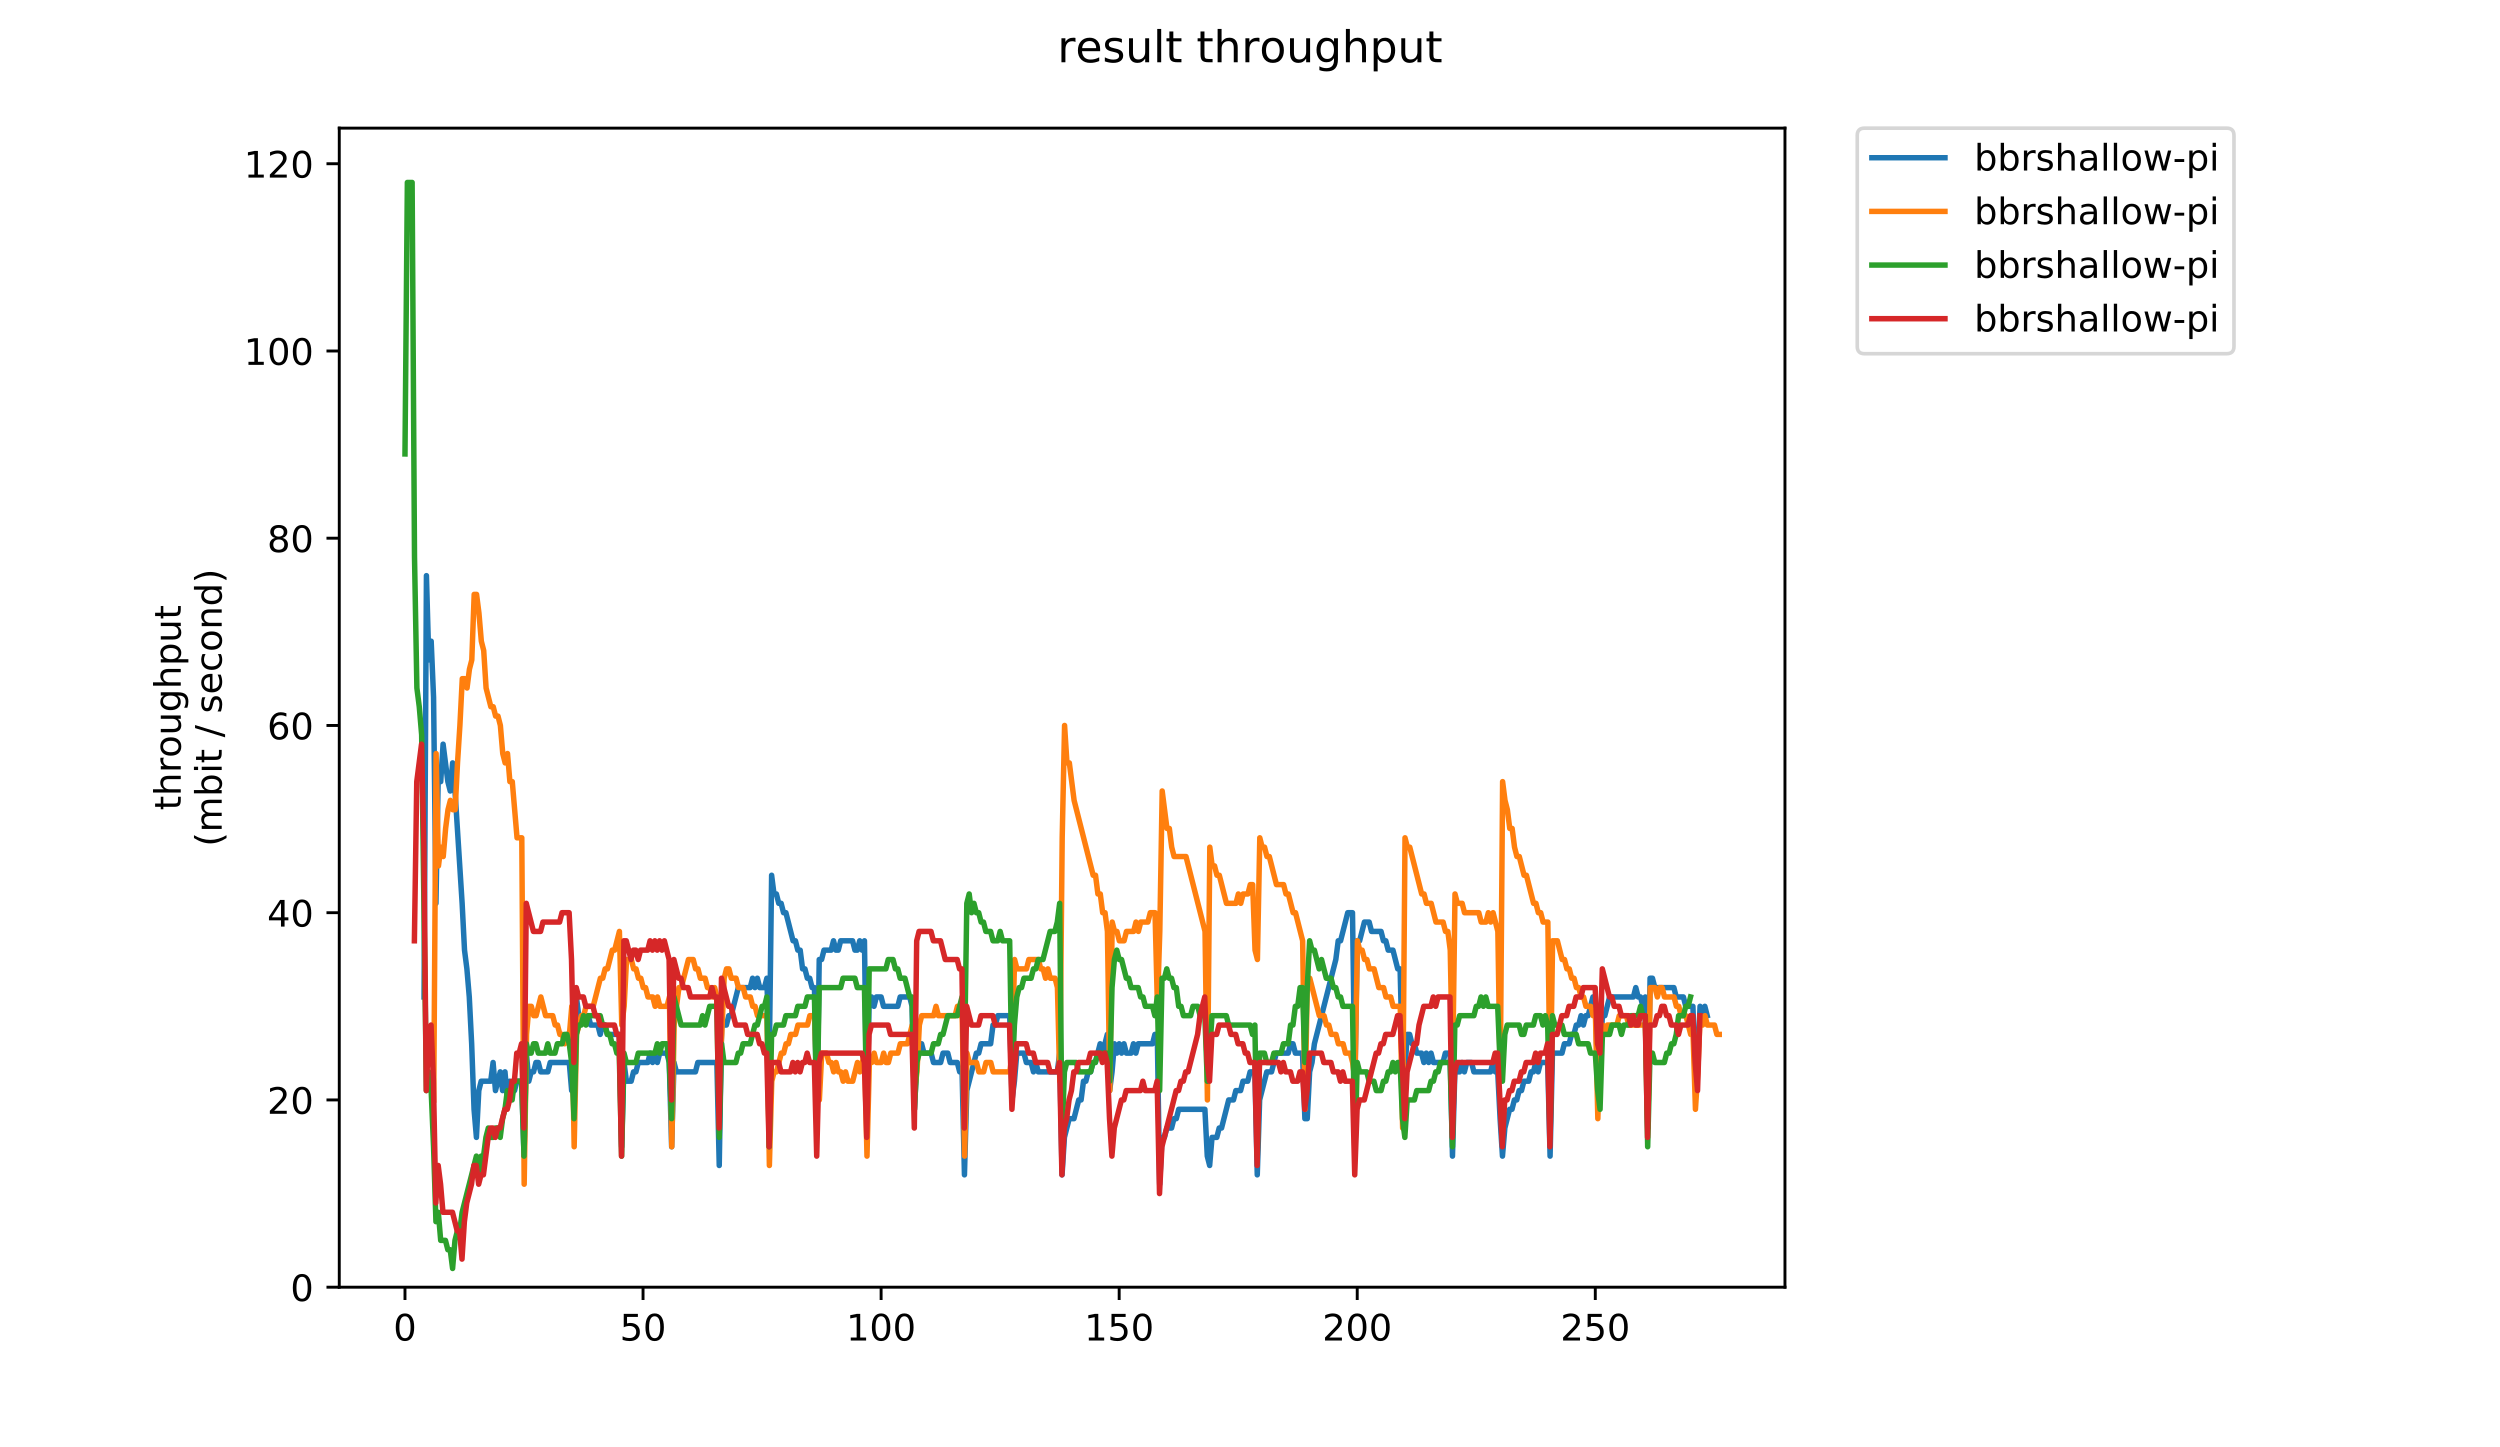 <?xml version="1.0" encoding="utf-8" standalone="no"?>
<!DOCTYPE svg PUBLIC "-//W3C//DTD SVG 1.1//EN"
  "http://www.w3.org/Graphics/SVG/1.1/DTD/svg11.dtd">
<!-- Created with matplotlib (https://matplotlib.org/) -->
<svg height="396pt" version="1.1" viewBox="0 0 684 396" width="684pt" xmlns="http://www.w3.org/2000/svg" xmlns:xlink="http://www.w3.org/1999/xlink">
 <defs>
  <style type="text/css">
*{stroke-linecap:butt;stroke-linejoin:round;}
  </style>
 </defs>
 <g id="figure_1">
  <g id="patch_1">
   <path d="M 0 396 
L 684 396 
L 684 0 
L 0 0 
z
" style="fill:#ffffff;"/>
  </g>
  <g id="axes_1">
   <g id="patch_2">
    <path d="M 92.824 352.174 
L 488.365 352.174 
L 488.365 35.062 
L 92.824 35.062 
z
" style="fill:#ffffff;"/>
   </g>
   <g id="matplotlib.axis_1">
    <g id="xtick_1">
     <g id="line2d_1">
      <defs>
       <path d="M 0 0 
L 0 3.5 
" id="m6ca85e1364" style="stroke:#000000;stroke-width:0.8;"/>
      </defs>
      <g>
       <use style="stroke:#000000;stroke-width:0.8;" x="110.803" xlink:href="#m6ca85e1364" y="352.174"/>
      </g>
     </g>
     <g id="text_1">
      <!-- 0 -->
      <defs>
       <path d="M 31.781 66.406 
Q 24.172 66.406 20.328 58.906 
Q 16.5 51.422 16.5 36.375 
Q 16.5 21.391 20.328 13.891 
Q 24.172 6.391 31.781 6.391 
Q 39.453 6.391 43.281 13.891 
Q 47.125 21.391 47.125 36.375 
Q 47.125 51.422 43.281 58.906 
Q 39.453 66.406 31.781 66.406 
z
M 31.781 74.219 
Q 44.047 74.219 50.516 64.516 
Q 56.984 54.828 56.984 36.375 
Q 56.984 17.969 50.516 8.266 
Q 44.047 -1.422 31.781 -1.422 
Q 19.531 -1.422 13.062 8.266 
Q 6.594 17.969 6.594 36.375 
Q 6.594 54.828 13.062 64.516 
Q 19.531 74.219 31.781 74.219 
z
" id="DejaVuSans-48"/>
      </defs>
      <g transform="translate(107.622 366.773)scale(0.1 -0.1)">
       <use xlink:href="#DejaVuSans-48"/>
      </g>
     </g>
    </g>
    <g id="xtick_2">
     <g id="line2d_2">
      <g>
       <use style="stroke:#000000;stroke-width:0.8;" x="175.937" xlink:href="#m6ca85e1364" y="352.174"/>
      </g>
     </g>
     <g id="text_2">
      <!-- 50 -->
      <defs>
       <path d="M 10.797 72.906 
L 49.516 72.906 
L 49.516 64.594 
L 19.828 64.594 
L 19.828 46.734 
Q 21.969 47.469 24.109 47.828 
Q 26.266 48.188 28.422 48.188 
Q 40.625 48.188 47.75 41.5 
Q 54.891 34.812 54.891 23.391 
Q 54.891 11.625 47.562 5.094 
Q 40.234 -1.422 26.906 -1.422 
Q 22.312 -1.422 17.547 -0.641 
Q 12.797 0.141 7.719 1.703 
L 7.719 11.625 
Q 12.109 9.234 16.797 8.062 
Q 21.484 6.891 26.703 6.891 
Q 35.156 6.891 40.078 11.328 
Q 45.016 15.766 45.016 23.391 
Q 45.016 31 40.078 35.438 
Q 35.156 39.891 26.703 39.891 
Q 22.75 39.891 18.812 39.016 
Q 14.891 38.141 10.797 36.281 
z
" id="DejaVuSans-53"/>
      </defs>
      <g transform="translate(169.574 366.773)scale(0.1 -0.1)">
       <use xlink:href="#DejaVuSans-53"/>
       <use x="63.623" xlink:href="#DejaVuSans-48"/>
      </g>
     </g>
    </g>
    <g id="xtick_3">
     <g id="line2d_3">
      <g>
       <use style="stroke:#000000;stroke-width:0.8;" x="241.071" xlink:href="#m6ca85e1364" y="352.174"/>
      </g>
     </g>
     <g id="text_3">
      <!-- 100 -->
      <defs>
       <path d="M 12.406 8.297 
L 28.516 8.297 
L 28.516 63.922 
L 10.984 60.406 
L 10.984 69.391 
L 28.422 72.906 
L 38.281 72.906 
L 38.281 8.297 
L 54.391 8.297 
L 54.391 0 
L 12.406 0 
z
" id="DejaVuSans-49"/>
      </defs>
      <g transform="translate(231.527 366.773)scale(0.1 -0.1)">
       <use xlink:href="#DejaVuSans-49"/>
       <use x="63.623" xlink:href="#DejaVuSans-48"/>
       <use x="127.246" xlink:href="#DejaVuSans-48"/>
      </g>
     </g>
    </g>
    <g id="xtick_4">
     <g id="line2d_4">
      <g>
       <use style="stroke:#000000;stroke-width:0.8;" x="306.205" xlink:href="#m6ca85e1364" y="352.174"/>
      </g>
     </g>
     <g id="text_4">
      <!-- 150 -->
      <g transform="translate(296.661 366.773)scale(0.1 -0.1)">
       <use xlink:href="#DejaVuSans-49"/>
       <use x="63.623" xlink:href="#DejaVuSans-53"/>
       <use x="127.246" xlink:href="#DejaVuSans-48"/>
      </g>
     </g>
    </g>
    <g id="xtick_5">
     <g id="line2d_5">
      <g>
       <use style="stroke:#000000;stroke-width:0.8;" x="371.338" xlink:href="#m6ca85e1364" y="352.174"/>
      </g>
     </g>
     <g id="text_5">
      <!-- 200 -->
      <defs>
       <path d="M 19.188 8.297 
L 53.609 8.297 
L 53.609 0 
L 7.328 0 
L 7.328 8.297 
Q 12.938 14.109 22.625 23.891 
Q 32.328 33.688 34.812 36.531 
Q 39.547 41.844 41.422 45.531 
Q 43.312 49.219 43.312 52.781 
Q 43.312 58.594 39.234 62.25 
Q 35.156 65.922 28.609 65.922 
Q 23.969 65.922 18.812 64.312 
Q 13.672 62.703 7.812 59.422 
L 7.812 69.391 
Q 13.766 71.781 18.938 73 
Q 24.125 74.219 28.422 74.219 
Q 39.75 74.219 46.484 68.547 
Q 53.219 62.891 53.219 53.422 
Q 53.219 48.922 51.531 44.891 
Q 49.859 40.875 45.406 35.406 
Q 44.188 33.984 37.641 27.219 
Q 31.109 20.453 19.188 8.297 
z
" id="DejaVuSans-50"/>
      </defs>
      <g transform="translate(361.795 366.773)scale(0.1 -0.1)">
       <use xlink:href="#DejaVuSans-50"/>
       <use x="63.623" xlink:href="#DejaVuSans-48"/>
       <use x="127.246" xlink:href="#DejaVuSans-48"/>
      </g>
     </g>
    </g>
    <g id="xtick_6">
     <g id="line2d_6">
      <g>
       <use style="stroke:#000000;stroke-width:0.8;" x="436.472" xlink:href="#m6ca85e1364" y="352.174"/>
      </g>
     </g>
     <g id="text_6">
      <!-- 250 -->
      <g transform="translate(426.929 366.773)scale(0.1 -0.1)">
       <use xlink:href="#DejaVuSans-50"/>
       <use x="63.623" xlink:href="#DejaVuSans-53"/>
       <use x="127.246" xlink:href="#DejaVuSans-48"/>
      </g>
     </g>
    </g>
   </g>
   <g id="matplotlib.axis_2">
    <g id="ytick_1">
     <g id="line2d_7">
      <defs>
       <path d="M 0 0 
L -3.5 0 
" id="m59a5a11353" style="stroke:#000000;stroke-width:0.8;"/>
      </defs>
      <g>
       <use style="stroke:#000000;stroke-width:0.8;" x="92.824" xlink:href="#m59a5a11353" y="352.174"/>
      </g>
     </g>
     <g id="text_7">
      <!-- 0 -->
      <g transform="translate(79.461 355.973)scale(0.1 -0.1)">
       <use xlink:href="#DejaVuSans-48"/>
      </g>
     </g>
    </g>
    <g id="ytick_2">
     <g id="line2d_8">
      <g>
       <use style="stroke:#000000;stroke-width:0.8;" x="92.824" xlink:href="#m59a5a11353" y="300.944"/>
      </g>
     </g>
     <g id="text_8">
      <!-- 20 -->
      <g transform="translate(73.099 304.744)scale(0.1 -0.1)">
       <use xlink:href="#DejaVuSans-50"/>
       <use x="63.623" xlink:href="#DejaVuSans-48"/>
      </g>
     </g>
    </g>
    <g id="ytick_3">
     <g id="line2d_9">
      <g>
       <use style="stroke:#000000;stroke-width:0.8;" x="92.824" xlink:href="#m59a5a11353" y="249.715"/>
      </g>
     </g>
     <g id="text_9">
      <!-- 40 -->
      <defs>
       <path d="M 37.797 64.312 
L 12.891 25.391 
L 37.797 25.391 
z
M 35.203 72.906 
L 47.609 72.906 
L 47.609 25.391 
L 58.016 25.391 
L 58.016 17.188 
L 47.609 17.188 
L 47.609 0 
L 37.797 0 
L 37.797 17.188 
L 4.891 17.188 
L 4.891 26.703 
z
" id="DejaVuSans-52"/>
      </defs>
      <g transform="translate(73.099 253.514)scale(0.1 -0.1)">
       <use xlink:href="#DejaVuSans-52"/>
       <use x="63.623" xlink:href="#DejaVuSans-48"/>
      </g>
     </g>
    </g>
    <g id="ytick_4">
     <g id="line2d_10">
      <g>
       <use style="stroke:#000000;stroke-width:0.8;" x="92.824" xlink:href="#m59a5a11353" y="198.485"/>
      </g>
     </g>
     <g id="text_10">
      <!-- 60 -->
      <defs>
       <path d="M 33.016 40.375 
Q 26.375 40.375 22.484 35.828 
Q 18.609 31.297 18.609 23.391 
Q 18.609 15.531 22.484 10.953 
Q 26.375 6.391 33.016 6.391 
Q 39.656 6.391 43.531 10.953 
Q 47.406 15.531 47.406 23.391 
Q 47.406 31.297 43.531 35.828 
Q 39.656 40.375 33.016 40.375 
z
M 52.594 71.297 
L 52.594 62.312 
Q 48.875 64.062 45.094 64.984 
Q 41.312 65.922 37.594 65.922 
Q 27.828 65.922 22.672 59.328 
Q 17.531 52.734 16.797 39.406 
Q 19.672 43.656 24.016 45.922 
Q 28.375 48.188 33.594 48.188 
Q 44.578 48.188 50.953 41.516 
Q 57.328 34.859 57.328 23.391 
Q 57.328 12.156 50.688 5.359 
Q 44.047 -1.422 33.016 -1.422 
Q 20.359 -1.422 13.672 8.266 
Q 6.984 17.969 6.984 36.375 
Q 6.984 53.656 15.188 63.938 
Q 23.391 74.219 37.203 74.219 
Q 40.922 74.219 44.703 73.484 
Q 48.484 72.75 52.594 71.297 
z
" id="DejaVuSans-54"/>
      </defs>
      <g transform="translate(73.099 202.284)scale(0.1 -0.1)">
       <use xlink:href="#DejaVuSans-54"/>
       <use x="63.623" xlink:href="#DejaVuSans-48"/>
      </g>
     </g>
    </g>
    <g id="ytick_5">
     <g id="line2d_11">
      <g>
       <use style="stroke:#000000;stroke-width:0.8;" x="92.824" xlink:href="#m59a5a11353" y="147.255"/>
      </g>
     </g>
     <g id="text_11">
      <!-- 80 -->
      <defs>
       <path d="M 31.781 34.625 
Q 24.75 34.625 20.719 30.859 
Q 16.703 27.094 16.703 20.516 
Q 16.703 13.922 20.719 10.156 
Q 24.75 6.391 31.781 6.391 
Q 38.812 6.391 42.859 10.172 
Q 46.922 13.969 46.922 20.516 
Q 46.922 27.094 42.891 30.859 
Q 38.875 34.625 31.781 34.625 
z
M 21.922 38.812 
Q 15.578 40.375 12.031 44.719 
Q 8.5 49.078 8.5 55.328 
Q 8.5 64.062 14.719 69.141 
Q 20.953 74.219 31.781 74.219 
Q 42.672 74.219 48.875 69.141 
Q 55.078 64.062 55.078 55.328 
Q 55.078 49.078 51.531 44.719 
Q 48 40.375 41.703 38.812 
Q 48.828 37.156 52.797 32.312 
Q 56.781 27.484 56.781 20.516 
Q 56.781 9.906 50.312 4.234 
Q 43.844 -1.422 31.781 -1.422 
Q 19.734 -1.422 13.25 4.234 
Q 6.781 9.906 6.781 20.516 
Q 6.781 27.484 10.781 32.312 
Q 14.797 37.156 21.922 38.812 
z
M 18.312 54.391 
Q 18.312 48.734 21.844 45.562 
Q 25.391 42.391 31.781 42.391 
Q 38.141 42.391 41.719 45.562 
Q 45.312 48.734 45.312 54.391 
Q 45.312 60.062 41.719 63.234 
Q 38.141 66.406 31.781 66.406 
Q 25.391 66.406 21.844 63.234 
Q 18.312 60.062 18.312 54.391 
z
" id="DejaVuSans-56"/>
      </defs>
      <g transform="translate(73.099 151.055)scale(0.1 -0.1)">
       <use xlink:href="#DejaVuSans-56"/>
       <use x="63.623" xlink:href="#DejaVuSans-48"/>
      </g>
     </g>
    </g>
    <g id="ytick_6">
     <g id="line2d_12">
      <g>
       <use style="stroke:#000000;stroke-width:0.8;" x="92.824" xlink:href="#m59a5a11353" y="96.026"/>
      </g>
     </g>
     <g id="text_12">
      <!-- 100 -->
      <g transform="translate(66.736 99.825)scale(0.1 -0.1)">
       <use xlink:href="#DejaVuSans-49"/>
       <use x="63.623" xlink:href="#DejaVuSans-48"/>
       <use x="127.246" xlink:href="#DejaVuSans-48"/>
      </g>
     </g>
    </g>
    <g id="ytick_7">
     <g id="line2d_13">
      <g>
       <use style="stroke:#000000;stroke-width:0.8;" x="92.824" xlink:href="#m59a5a11353" y="44.796"/>
      </g>
     </g>
     <g id="text_13">
      <!-- 120 -->
      <g transform="translate(66.736 48.595)scale(0.1 -0.1)">
       <use xlink:href="#DejaVuSans-49"/>
       <use x="63.623" xlink:href="#DejaVuSans-50"/>
       <use x="127.246" xlink:href="#DejaVuSans-48"/>
      </g>
     </g>
    </g>
    <g id="text_14">
     <!-- throughput -->
     <defs>
      <path d="M 18.312 70.219 
L 18.312 54.688 
L 36.812 54.688 
L 36.812 47.703 
L 18.312 47.703 
L 18.312 18.016 
Q 18.312 11.328 20.141 9.422 
Q 21.969 7.516 27.594 7.516 
L 36.812 7.516 
L 36.812 0 
L 27.594 0 
Q 17.188 0 13.234 3.875 
Q 9.281 7.766 9.281 18.016 
L 9.281 47.703 
L 2.688 47.703 
L 2.688 54.688 
L 9.281 54.688 
L 9.281 70.219 
z
" id="DejaVuSans-116"/>
      <path d="M 54.891 33.016 
L 54.891 0 
L 45.906 0 
L 45.906 32.719 
Q 45.906 40.484 42.875 44.328 
Q 39.844 48.188 33.797 48.188 
Q 26.516 48.188 22.312 43.547 
Q 18.109 38.922 18.109 30.906 
L 18.109 0 
L 9.078 0 
L 9.078 75.984 
L 18.109 75.984 
L 18.109 46.188 
Q 21.344 51.125 25.703 53.562 
Q 30.078 56 35.797 56 
Q 45.219 56 50.047 50.172 
Q 54.891 44.344 54.891 33.016 
z
" id="DejaVuSans-104"/>
      <path d="M 41.109 46.297 
Q 39.594 47.172 37.812 47.578 
Q 36.031 48 33.891 48 
Q 26.266 48 22.188 43.047 
Q 18.109 38.094 18.109 28.812 
L 18.109 0 
L 9.078 0 
L 9.078 54.688 
L 18.109 54.688 
L 18.109 46.188 
Q 20.953 51.172 25.484 53.578 
Q 30.031 56 36.531 56 
Q 37.453 56 38.578 55.875 
Q 39.703 55.766 41.062 55.516 
z
" id="DejaVuSans-114"/>
      <path d="M 30.609 48.391 
Q 23.391 48.391 19.188 42.75 
Q 14.984 37.109 14.984 27.297 
Q 14.984 17.484 19.156 11.844 
Q 23.344 6.203 30.609 6.203 
Q 37.797 6.203 41.984 11.859 
Q 46.188 17.531 46.188 27.297 
Q 46.188 37.016 41.984 42.703 
Q 37.797 48.391 30.609 48.391 
z
M 30.609 56 
Q 42.328 56 49.016 48.375 
Q 55.719 40.766 55.719 27.297 
Q 55.719 13.875 49.016 6.219 
Q 42.328 -1.422 30.609 -1.422 
Q 18.844 -1.422 12.172 6.219 
Q 5.516 13.875 5.516 27.297 
Q 5.516 40.766 12.172 48.375 
Q 18.844 56 30.609 56 
z
" id="DejaVuSans-111"/>
      <path d="M 8.5 21.578 
L 8.5 54.688 
L 17.484 54.688 
L 17.484 21.922 
Q 17.484 14.156 20.5 10.266 
Q 23.531 6.391 29.594 6.391 
Q 36.859 6.391 41.078 11.031 
Q 45.312 15.672 45.312 23.688 
L 45.312 54.688 
L 54.297 54.688 
L 54.297 0 
L 45.312 0 
L 45.312 8.406 
Q 42.047 3.422 37.719 1 
Q 33.406 -1.422 27.688 -1.422 
Q 18.266 -1.422 13.375 4.438 
Q 8.5 10.297 8.5 21.578 
z
M 31.109 56 
z
" id="DejaVuSans-117"/>
      <path d="M 45.406 27.984 
Q 45.406 37.75 41.375 43.109 
Q 37.359 48.484 30.078 48.484 
Q 22.859 48.484 18.828 43.109 
Q 14.797 37.75 14.797 27.984 
Q 14.797 18.266 18.828 12.891 
Q 22.859 7.516 30.078 7.516 
Q 37.359 7.516 41.375 12.891 
Q 45.406 18.266 45.406 27.984 
z
M 54.391 6.781 
Q 54.391 -7.172 48.188 -13.984 
Q 42 -20.797 29.203 -20.797 
Q 24.469 -20.797 20.266 -20.094 
Q 16.062 -19.391 12.109 -17.922 
L 12.109 -9.188 
Q 16.062 -11.328 19.922 -12.344 
Q 23.781 -13.375 27.781 -13.375 
Q 36.625 -13.375 41.016 -8.766 
Q 45.406 -4.156 45.406 5.172 
L 45.406 9.625 
Q 42.625 4.781 38.281 2.391 
Q 33.938 0 27.875 0 
Q 17.828 0 11.672 7.656 
Q 5.516 15.328 5.516 27.984 
Q 5.516 40.672 11.672 48.328 
Q 17.828 56 27.875 56 
Q 33.938 56 38.281 53.609 
Q 42.625 51.219 45.406 46.391 
L 45.406 54.688 
L 54.391 54.688 
z
" id="DejaVuSans-103"/>
      <path d="M 18.109 8.203 
L 18.109 -20.797 
L 9.078 -20.797 
L 9.078 54.688 
L 18.109 54.688 
L 18.109 46.391 
Q 20.953 51.266 25.266 53.625 
Q 29.594 56 35.594 56 
Q 45.562 56 51.781 48.094 
Q 58.016 40.188 58.016 27.297 
Q 58.016 14.406 51.781 6.484 
Q 45.562 -1.422 35.594 -1.422 
Q 29.594 -1.422 25.266 0.953 
Q 20.953 3.328 18.109 8.203 
z
M 48.688 27.297 
Q 48.688 37.203 44.609 42.844 
Q 40.531 48.484 33.406 48.484 
Q 26.266 48.484 22.188 42.844 
Q 18.109 37.203 18.109 27.297 
Q 18.109 17.391 22.188 11.75 
Q 26.266 6.109 33.406 6.109 
Q 40.531 6.109 44.609 11.75 
Q 48.688 17.391 48.688 27.297 
z
" id="DejaVuSans-112"/>
     </defs>
     <g transform="translate(49.459 221.675)rotate(-90)scale(0.1 -0.1)">
      <use xlink:href="#DejaVuSans-116"/>
      <use x="39.209" xlink:href="#DejaVuSans-104"/>
      <use x="102.588" xlink:href="#DejaVuSans-114"/>
      <use x="143.67" xlink:href="#DejaVuSans-111"/>
      <use x="204.852" xlink:href="#DejaVuSans-117"/>
      <use x="268.23" xlink:href="#DejaVuSans-103"/>
      <use x="331.707" xlink:href="#DejaVuSans-104"/>
      <use x="395.086" xlink:href="#DejaVuSans-112"/>
      <use x="458.562" xlink:href="#DejaVuSans-117"/>
      <use x="521.941" xlink:href="#DejaVuSans-116"/>
     </g>
     <!-- (mbit / second) -->
     <defs>
      <path d="M 31 75.875 
Q 24.469 64.656 21.281 53.656 
Q 18.109 42.672 18.109 31.391 
Q 18.109 20.125 21.312 9.062 
Q 24.516 -2 31 -13.188 
L 23.188 -13.188 
Q 15.875 -1.703 12.234 9.375 
Q 8.594 20.453 8.594 31.391 
Q 8.594 42.281 12.203 53.312 
Q 15.828 64.359 23.188 75.875 
z
" id="DejaVuSans-40"/>
      <path d="M 52 44.188 
Q 55.375 50.25 60.062 53.125 
Q 64.75 56 71.094 56 
Q 79.641 56 84.281 50.016 
Q 88.922 44.047 88.922 33.016 
L 88.922 0 
L 79.891 0 
L 79.891 32.719 
Q 79.891 40.578 77.094 44.375 
Q 74.312 48.188 68.609 48.188 
Q 61.625 48.188 57.562 43.547 
Q 53.516 38.922 53.516 30.906 
L 53.516 0 
L 44.484 0 
L 44.484 32.719 
Q 44.484 40.625 41.703 44.406 
Q 38.922 48.188 33.109 48.188 
Q 26.219 48.188 22.156 43.531 
Q 18.109 38.875 18.109 30.906 
L 18.109 0 
L 9.078 0 
L 9.078 54.688 
L 18.109 54.688 
L 18.109 46.188 
Q 21.188 51.219 25.484 53.609 
Q 29.781 56 35.688 56 
Q 41.656 56 45.828 52.969 
Q 50 49.953 52 44.188 
z
" id="DejaVuSans-109"/>
      <path d="M 48.688 27.297 
Q 48.688 37.203 44.609 42.844 
Q 40.531 48.484 33.406 48.484 
Q 26.266 48.484 22.188 42.844 
Q 18.109 37.203 18.109 27.297 
Q 18.109 17.391 22.188 11.75 
Q 26.266 6.109 33.406 6.109 
Q 40.531 6.109 44.609 11.75 
Q 48.688 17.391 48.688 27.297 
z
M 18.109 46.391 
Q 20.953 51.266 25.266 53.625 
Q 29.594 56 35.594 56 
Q 45.562 56 51.781 48.094 
Q 58.016 40.188 58.016 27.297 
Q 58.016 14.406 51.781 6.484 
Q 45.562 -1.422 35.594 -1.422 
Q 29.594 -1.422 25.266 0.953 
Q 20.953 3.328 18.109 8.203 
L 18.109 0 
L 9.078 0 
L 9.078 75.984 
L 18.109 75.984 
z
" id="DejaVuSans-98"/>
      <path d="M 9.422 54.688 
L 18.406 54.688 
L 18.406 0 
L 9.422 0 
z
M 9.422 75.984 
L 18.406 75.984 
L 18.406 64.594 
L 9.422 64.594 
z
" id="DejaVuSans-105"/>
      <path id="DejaVuSans-32"/>
      <path d="M 25.391 72.906 
L 33.688 72.906 
L 8.297 -9.281 
L 0 -9.281 
z
" id="DejaVuSans-47"/>
      <path d="M 44.281 53.078 
L 44.281 44.578 
Q 40.484 46.531 36.375 47.5 
Q 32.281 48.484 27.875 48.484 
Q 21.188 48.484 17.844 46.438 
Q 14.5 44.391 14.5 40.281 
Q 14.5 37.156 16.891 35.375 
Q 19.281 33.594 26.516 31.984 
L 29.594 31.297 
Q 39.156 29.25 43.188 25.516 
Q 47.219 21.781 47.219 15.094 
Q 47.219 7.469 41.188 3.016 
Q 35.156 -1.422 24.609 -1.422 
Q 20.219 -1.422 15.453 -0.562 
Q 10.688 0.297 5.422 2 
L 5.422 11.281 
Q 10.406 8.688 15.234 7.391 
Q 20.062 6.109 24.812 6.109 
Q 31.156 6.109 34.562 8.281 
Q 37.984 10.453 37.984 14.406 
Q 37.984 18.062 35.516 20.016 
Q 33.062 21.969 24.703 23.781 
L 21.578 24.516 
Q 13.234 26.266 9.516 29.906 
Q 5.812 33.547 5.812 39.891 
Q 5.812 47.609 11.281 51.797 
Q 16.75 56 26.812 56 
Q 31.781 56 36.172 55.266 
Q 40.578 54.547 44.281 53.078 
z
" id="DejaVuSans-115"/>
      <path d="M 56.203 29.594 
L 56.203 25.203 
L 14.891 25.203 
Q 15.484 15.922 20.484 11.062 
Q 25.484 6.203 34.422 6.203 
Q 39.594 6.203 44.453 7.469 
Q 49.312 8.734 54.109 11.281 
L 54.109 2.781 
Q 49.266 0.734 44.188 -0.344 
Q 39.109 -1.422 33.891 -1.422 
Q 20.797 -1.422 13.156 6.188 
Q 5.516 13.812 5.516 26.812 
Q 5.516 40.234 12.766 48.109 
Q 20.016 56 32.328 56 
Q 43.359 56 49.781 48.891 
Q 56.203 41.797 56.203 29.594 
z
M 47.219 32.234 
Q 47.125 39.594 43.094 43.984 
Q 39.062 48.391 32.422 48.391 
Q 24.906 48.391 20.391 44.141 
Q 15.875 39.891 15.188 32.172 
z
" id="DejaVuSans-101"/>
      <path d="M 48.781 52.594 
L 48.781 44.188 
Q 44.969 46.297 41.141 47.344 
Q 37.312 48.391 33.406 48.391 
Q 24.656 48.391 19.812 42.844 
Q 14.984 37.312 14.984 27.297 
Q 14.984 17.281 19.812 11.734 
Q 24.656 6.203 33.406 6.203 
Q 37.312 6.203 41.141 7.25 
Q 44.969 8.297 48.781 10.406 
L 48.781 2.094 
Q 45.016 0.344 40.984 -0.531 
Q 36.969 -1.422 32.422 -1.422 
Q 20.062 -1.422 12.781 6.344 
Q 5.516 14.109 5.516 27.297 
Q 5.516 40.672 12.859 48.328 
Q 20.219 56 33.016 56 
Q 37.156 56 41.109 55.141 
Q 45.062 54.297 48.781 52.594 
z
" id="DejaVuSans-99"/>
      <path d="M 54.891 33.016 
L 54.891 0 
L 45.906 0 
L 45.906 32.719 
Q 45.906 40.484 42.875 44.328 
Q 39.844 48.188 33.797 48.188 
Q 26.516 48.188 22.312 43.547 
Q 18.109 38.922 18.109 30.906 
L 18.109 0 
L 9.078 0 
L 9.078 54.688 
L 18.109 54.688 
L 18.109 46.188 
Q 21.344 51.125 25.703 53.562 
Q 30.078 56 35.797 56 
Q 45.219 56 50.047 50.172 
Q 54.891 44.344 54.891 33.016 
z
" id="DejaVuSans-110"/>
      <path d="M 45.406 46.391 
L 45.406 75.984 
L 54.391 75.984 
L 54.391 0 
L 45.406 0 
L 45.406 8.203 
Q 42.578 3.328 38.25 0.953 
Q 33.938 -1.422 27.875 -1.422 
Q 17.969 -1.422 11.734 6.484 
Q 5.516 14.406 5.516 27.297 
Q 5.516 40.188 11.734 48.094 
Q 17.969 56 27.875 56 
Q 33.938 56 38.25 53.625 
Q 42.578 51.266 45.406 46.391 
z
M 14.797 27.297 
Q 14.797 17.391 18.875 11.75 
Q 22.953 6.109 30.078 6.109 
Q 37.203 6.109 41.297 11.75 
Q 45.406 17.391 45.406 27.297 
Q 45.406 37.203 41.297 42.844 
Q 37.203 48.484 30.078 48.484 
Q 22.953 48.484 18.875 42.844 
Q 14.797 37.203 14.797 27.297 
z
" id="DejaVuSans-100"/>
      <path d="M 8.016 75.875 
L 15.828 75.875 
Q 23.141 64.359 26.781 53.312 
Q 30.422 42.281 30.422 31.391 
Q 30.422 20.453 26.781 9.375 
Q 23.141 -1.703 15.828 -13.188 
L 8.016 -13.188 
Q 14.5 -2 17.703 9.062 
Q 20.906 20.125 20.906 31.391 
Q 20.906 42.672 17.703 53.656 
Q 14.5 64.656 8.016 75.875 
z
" id="DejaVuSans-41"/>
     </defs>
     <g transform="translate(60.657 231.609)rotate(-90)scale(0.1 -0.1)">
      <use xlink:href="#DejaVuSans-40"/>
      <use x="39.014" xlink:href="#DejaVuSans-109"/>
      <use x="136.426" xlink:href="#DejaVuSans-98"/>
      <use x="199.902" xlink:href="#DejaVuSans-105"/>
      <use x="227.686" xlink:href="#DejaVuSans-116"/>
      <use x="266.895" xlink:href="#DejaVuSans-32"/>
      <use x="298.682" xlink:href="#DejaVuSans-47"/>
      <use x="332.373" xlink:href="#DejaVuSans-32"/>
      <use x="364.16" xlink:href="#DejaVuSans-115"/>
      <use x="416.26" xlink:href="#DejaVuSans-101"/>
      <use x="477.783" xlink:href="#DejaVuSans-99"/>
      <use x="532.764" xlink:href="#DejaVuSans-111"/>
      <use x="593.945" xlink:href="#DejaVuSans-110"/>
      <use x="657.324" xlink:href="#DejaVuSans-100"/>
      <use x="720.801" xlink:href="#DejaVuSans-41"/>
     </g>
    </g>
   </g>
   <g id="line2d_14">
    <path clip-path="url(#pe2f687a268)" d="M 116.019 272.768 
L 116.67 157.501 
L 117.322 180.555 
L 117.973 175.432 
L 118.624 190.801 
L 119.276 247.153 
L 119.927 211.293 
L 120.578 213.854 
L 121.23 203.608 
L 122.532 213.854 
L 123.184 216.416 
L 123.835 208.731 
L 124.486 216.416 
L 126.44 247.153 
L 127.092 259.961 
L 127.743 265.084 
L 128.394 272.768 
L 129.046 285.576 
L 129.697 303.506 
L 130.348 311.19 
L 131 298.383 
L 131.651 295.822 
L 134.256 295.822 
L 134.908 290.699 
L 135.559 298.383 
L 136.862 293.26 
L 137.513 298.383 
L 138.164 293.26 
L 138.816 300.944 
L 139.467 295.822 
L 140.119 298.383 
L 140.77 298.383 
L 141.421 295.822 
L 142.724 295.822 
L 143.375 316.313 
L 144.027 288.137 
L 144.678 295.822 
L 145.329 293.26 
L 145.981 293.26 
L 146.632 290.699 
L 147.283 290.699 
L 147.935 293.26 
L 149.889 293.26 
L 150.54 290.699 
L 155.751 290.699 
L 156.402 298.383 
L 157.053 298.383 
L 157.705 272.768 
L 158.356 277.891 
L 160.961 277.891 
L 161.613 280.453 
L 163.567 280.453 
L 164.218 283.014 
L 164.869 280.453 
L 165.521 280.453 
L 166.172 283.014 
L 169.429 283.014 
L 170.08 313.752 
L 170.731 290.699 
L 171.383 295.822 
L 172.685 295.822 
L 173.337 293.26 
L 173.988 293.26 
L 174.639 290.699 
L 177.245 290.699 
L 177.896 288.137 
L 178.547 290.699 
L 179.199 288.137 
L 179.85 290.699 
L 180.501 288.137 
L 182.455 288.137 
L 183.107 290.699 
L 183.758 313.752 
L 184.41 290.699 
L 185.061 293.26 
L 190.272 293.26 
L 190.923 290.699 
L 196.134 290.699 
L 196.785 318.875 
L 197.436 280.453 
L 198.739 280.453 
L 199.39 277.891 
L 200.042 277.891 
L 201.996 270.207 
L 205.252 270.207 
L 205.904 267.645 
L 206.555 270.207 
L 207.206 267.645 
L 207.858 270.207 
L 209.16 270.207 
L 209.812 267.645 
L 210.463 290.699 
L 211.114 239.469 
L 211.766 244.592 
L 212.417 244.592 
L 213.068 247.153 
L 213.72 247.153 
L 214.371 249.715 
L 215.022 249.715 
L 216.976 257.399 
L 217.628 257.399 
L 218.279 259.961 
L 218.93 259.961 
L 219.582 265.084 
L 220.233 265.084 
L 220.884 267.645 
L 221.536 267.645 
L 222.187 270.207 
L 222.838 270.207 
L 223.49 306.067 
L 224.141 262.522 
L 224.792 262.522 
L 225.444 259.961 
L 227.398 259.961 
L 228.049 257.399 
L 228.701 259.961 
L 229.352 259.961 
L 230.003 257.399 
L 233.26 257.399 
L 233.911 259.961 
L 234.563 259.961 
L 235.214 257.399 
L 235.865 259.961 
L 236.517 257.399 
L 237.168 306.067 
L 237.819 272.768 
L 238.471 272.768 
L 239.122 275.33 
L 239.773 272.768 
L 241.076 272.768 
L 241.727 275.33 
L 245.635 275.33 
L 246.287 272.768 
L 248.892 272.768 
L 249.543 275.33 
L 250.195 303.506 
L 250.846 290.699 
L 251.497 285.576 
L 252.149 285.576 
L 252.8 288.137 
L 254.754 288.137 
L 255.405 290.699 
L 257.359 290.699 
L 258.011 288.137 
L 259.313 288.137 
L 259.965 290.699 
L 261.919 290.699 
L 262.57 293.26 
L 263.221 293.26 
L 263.873 321.436 
L 264.524 298.383 
L 267.129 288.137 
L 267.781 288.137 
L 268.432 285.576 
L 271.038 285.576 
L 271.689 280.453 
L 272.34 280.453 
L 272.992 277.891 
L 276.248 277.891 
L 276.9 300.944 
L 277.551 295.822 
L 278.202 288.137 
L 280.156 288.137 
L 280.808 290.699 
L 282.11 290.699 
L 282.762 293.26 
L 283.413 290.699 
L 284.064 293.26 
L 289.275 293.26 
L 289.926 288.137 
L 290.578 321.436 
L 291.229 311.19 
L 292.532 306.067 
L 293.834 306.067 
L 295.137 300.944 
L 295.788 300.944 
L 296.44 295.822 
L 297.091 295.822 
L 297.742 293.26 
L 298.394 293.26 
L 299.045 290.699 
L 299.696 290.699 
L 300.999 285.576 
L 301.65 288.137 
L 302.953 283.014 
L 303.604 298.383 
L 304.256 293.26 
L 304.907 285.576 
L 305.558 288.137 
L 306.21 285.576 
L 306.861 288.137 
L 307.512 285.576 
L 308.164 288.137 
L 309.466 288.137 
L 310.118 285.576 
L 310.769 288.137 
L 311.421 285.576 
L 315.329 285.576 
L 315.98 283.014 
L 316.631 283.014 
L 317.283 323.998 
L 317.934 311.19 
L 318.585 311.19 
L 319.237 308.629 
L 320.539 308.629 
L 321.191 306.067 
L 321.842 306.067 
L 322.493 303.506 
L 329.658 303.506 
L 330.309 316.313 
L 330.961 318.875 
L 331.612 311.19 
L 332.915 311.19 
L 333.566 308.629 
L 334.217 308.629 
L 336.171 300.944 
L 337.474 300.944 
L 338.125 298.383 
L 339.428 298.383 
L 340.079 295.822 
L 341.382 295.822 
L 342.033 293.26 
L 343.336 293.26 
L 343.987 321.436 
L 344.639 300.944 
L 346.593 293.26 
L 347.895 293.26 
L 349.198 288.137 
L 352.455 288.137 
L 353.106 285.576 
L 353.758 285.576 
L 354.409 288.137 
L 356.363 288.137 
L 357.014 306.067 
L 357.666 306.067 
L 358.317 293.26 
L 358.968 290.699 
L 359.62 285.576 
L 365.482 262.522 
L 366.133 257.399 
L 366.784 257.399 
L 368.738 249.715 
L 370.041 249.715 
L 370.692 295.822 
L 371.344 257.399 
L 371.995 257.399 
L 373.298 252.276 
L 374.6 252.276 
L 375.252 254.838 
L 377.857 254.838 
L 378.508 257.399 
L 379.16 257.399 
L 379.811 259.961 
L 381.114 259.961 
L 382.416 265.084 
L 383.068 265.084 
L 383.719 290.699 
L 384.37 293.26 
L 385.022 283.014 
L 385.673 283.014 
L 386.324 285.576 
L 386.976 285.576 
L 387.627 288.137 
L 388.93 288.137 
L 389.581 290.699 
L 390.232 288.137 
L 390.884 290.699 
L 391.535 288.137 
L 392.186 290.699 
L 394.792 290.699 
L 395.443 288.137 
L 396.746 288.137 
L 397.397 316.313 
L 398.049 293.26 
L 399.351 293.26 
L 400.003 290.699 
L 400.654 293.26 
L 401.305 290.699 
L 402.608 290.699 
L 403.259 293.26 
L 407.819 293.26 
L 408.47 290.699 
L 409.121 293.26 
L 409.773 293.26 
L 410.424 306.067 
L 411.075 316.313 
L 411.727 308.629 
L 413.029 303.506 
L 413.681 303.506 
L 414.332 300.944 
L 414.983 300.944 
L 415.635 298.383 
L 416.286 298.383 
L 416.937 295.822 
L 418.24 295.822 
L 418.891 293.26 
L 419.543 293.26 
L 420.194 290.699 
L 420.845 293.26 
L 421.497 290.699 
L 423.451 290.699 
L 424.102 316.313 
L 424.753 288.137 
L 427.359 288.137 
L 428.01 285.576 
L 429.313 285.576 
L 429.964 283.014 
L 430.615 283.014 
L 431.267 280.453 
L 431.918 280.453 
L 432.569 277.891 
L 433.221 280.453 
L 433.872 277.891 
L 434.523 277.891 
L 435.826 272.768 
L 436.477 272.768 
L 437.129 295.822 
L 437.78 288.137 
L 438.431 277.891 
L 439.083 277.891 
L 440.386 272.768 
L 446.899 272.768 
L 447.55 270.207 
L 448.202 272.768 
L 448.853 272.768 
L 449.504 275.33 
L 450.156 272.768 
L 450.807 308.629 
L 451.458 267.645 
L 452.11 267.645 
L 452.761 270.207 
L 457.972 270.207 
L 458.623 272.768 
L 460.577 272.768 
L 461.228 275.33 
L 463.182 275.33 
L 463.834 293.26 
L 464.485 290.699 
L 465.136 275.33 
L 465.788 277.891 
L 466.439 275.33 
L 467.09 277.891 
L 467.09 277.891 
" style="fill:none;stroke:#1f77b4;stroke-linecap:square;stroke-width:1.5;"/>
   </g>
   <g id="line2d_15">
    <path clip-path="url(#pe2f687a268)" d="M 118.663 300.944 
L 119.315 206.17 
L 119.966 236.907 
L 120.617 231.784 
L 121.269 234.346 
L 121.92 226.661 
L 122.571 221.539 
L 123.223 218.977 
L 123.874 221.539 
L 124.525 221.539 
L 125.177 208.731 
L 125.828 198.485 
L 126.479 185.678 
L 127.131 185.678 
L 127.782 188.239 
L 128.433 183.116 
L 129.085 180.555 
L 129.736 162.624 
L 130.388 162.624 
L 131.039 167.747 
L 131.69 175.432 
L 132.342 177.993 
L 132.993 188.239 
L 134.296 193.362 
L 134.947 193.362 
L 135.598 195.924 
L 136.25 195.924 
L 136.901 198.485 
L 137.552 206.17 
L 138.204 208.731 
L 138.855 206.17 
L 139.506 213.854 
L 140.158 213.854 
L 141.46 229.223 
L 142.763 229.223 
L 143.414 323.998 
L 144.066 283.014 
L 144.717 275.33 
L 145.368 275.33 
L 146.02 277.891 
L 146.671 277.891 
L 147.974 272.768 
L 149.276 277.891 
L 151.23 277.891 
L 151.882 280.453 
L 152.533 280.453 
L 153.184 283.014 
L 153.836 283.014 
L 154.487 285.576 
L 155.138 283.014 
L 155.79 283.014 
L 156.441 275.33 
L 157.092 313.752 
L 157.744 283.014 
L 159.046 277.891 
L 159.698 277.891 
L 160.349 275.33 
L 162.303 275.33 
L 164.257 267.645 
L 164.908 267.645 
L 165.56 265.084 
L 166.211 265.084 
L 167.514 259.961 
L 168.165 259.961 
L 169.468 254.838 
L 170.119 280.453 
L 170.77 275.33 
L 171.422 262.522 
L 172.725 262.522 
L 173.376 265.084 
L 174.027 265.084 
L 174.679 267.645 
L 175.33 267.645 
L 175.981 270.207 
L 176.633 270.207 
L 177.284 272.768 
L 178.587 272.768 
L 179.238 275.33 
L 179.889 272.768 
L 180.541 275.33 
L 182.495 275.33 
L 183.146 272.768 
L 183.797 313.752 
L 184.449 280.453 
L 185.751 270.207 
L 186.403 270.207 
L 188.357 262.522 
L 189.659 262.522 
L 190.311 265.084 
L 190.962 265.084 
L 191.613 267.645 
L 192.916 267.645 
L 193.567 270.207 
L 194.219 270.207 
L 194.87 272.768 
L 195.521 270.207 
L 196.173 272.768 
L 196.824 293.26 
L 197.475 283.014 
L 198.127 267.645 
L 198.778 265.084 
L 199.429 265.084 
L 200.081 267.645 
L 201.383 267.645 
L 202.035 270.207 
L 203.337 270.207 
L 203.989 272.768 
L 205.291 272.768 
L 205.943 275.33 
L 206.594 275.33 
L 207.245 277.891 
L 209.851 277.891 
L 210.502 318.875 
L 211.153 295.822 
L 211.805 293.26 
L 212.456 293.26 
L 213.759 288.137 
L 214.41 288.137 
L 215.061 285.576 
L 215.713 285.576 
L 216.364 283.014 
L 217.667 283.014 
L 218.318 280.453 
L 220.924 280.453 
L 221.575 277.891 
L 222.878 277.891 
L 223.529 298.383 
L 224.18 300.944 
L 224.832 288.137 
L 226.134 288.137 
L 226.786 290.699 
L 227.437 290.699 
L 228.088 293.26 
L 228.74 290.699 
L 229.391 293.26 
L 230.042 293.26 
L 230.694 295.822 
L 231.345 293.26 
L 231.996 295.822 
L 233.299 295.822 
L 234.602 290.699 
L 235.253 293.26 
L 236.556 288.137 
L 237.207 316.313 
L 237.858 290.699 
L 238.51 290.699 
L 239.161 288.137 
L 239.812 290.699 
L 241.115 290.699 
L 241.766 288.137 
L 242.418 290.699 
L 243.069 290.699 
L 243.72 288.137 
L 245.674 288.137 
L 246.326 285.576 
L 248.28 285.576 
L 249.582 280.453 
L 250.234 298.383 
L 250.885 293.26 
L 251.536 280.453 
L 252.188 277.891 
L 255.444 277.891 
L 256.096 275.33 
L 256.747 277.891 
L 261.307 277.891 
L 261.958 275.33 
L 262.609 277.891 
L 263.261 277.891 
L 263.912 316.313 
L 264.563 288.137 
L 265.215 290.699 
L 267.169 290.699 
L 267.82 293.26 
L 269.123 293.26 
L 269.774 290.699 
L 271.077 290.699 
L 271.728 293.26 
L 276.287 293.26 
L 276.939 288.137 
L 277.59 262.522 
L 278.241 265.084 
L 280.847 265.084 
L 281.498 262.522 
L 284.103 262.522 
L 284.755 265.084 
L 285.406 265.084 
L 286.057 267.645 
L 286.709 265.084 
L 287.36 267.645 
L 288.663 267.645 
L 289.314 270.207 
L 289.965 295.822 
L 290.617 229.223 
L 291.268 198.485 
L 291.919 208.731 
L 292.571 208.731 
L 293.873 218.977 
L 299.084 239.469 
L 299.735 239.469 
L 300.387 244.592 
L 301.038 244.592 
L 301.69 249.715 
L 302.341 249.715 
L 302.992 254.838 
L 303.644 298.383 
L 304.295 252.276 
L 304.946 254.838 
L 305.598 254.838 
L 306.249 257.399 
L 307.552 257.399 
L 308.203 254.838 
L 310.157 254.838 
L 310.808 252.276 
L 311.46 254.838 
L 312.111 252.276 
L 314.065 252.276 
L 314.716 249.715 
L 316.019 249.715 
L 316.67 275.33 
L 317.322 254.838 
L 317.973 216.416 
L 319.276 226.661 
L 319.927 226.661 
L 320.578 231.784 
L 321.23 234.346 
L 324.486 234.346 
L 329.697 254.838 
L 330.348 300.944 
L 331 231.784 
L 331.651 236.907 
L 332.302 236.907 
L 332.954 239.469 
L 333.605 239.469 
L 335.559 247.153 
L 338.164 247.153 
L 338.816 244.592 
L 339.467 247.153 
L 340.118 244.592 
L 341.421 244.592 
L 342.072 242.03 
L 342.724 242.03 
L 343.375 259.961 
L 344.027 262.522 
L 344.678 229.223 
L 345.329 231.784 
L 345.981 231.784 
L 346.632 234.346 
L 347.283 234.346 
L 349.237 242.03 
L 351.191 242.03 
L 351.843 244.592 
L 352.494 244.592 
L 353.797 249.715 
L 354.448 249.715 
L 356.402 257.399 
L 357.053 303.506 
L 357.705 267.645 
L 358.356 267.645 
L 360.961 277.891 
L 362.264 277.891 
L 362.915 280.453 
L 363.567 280.453 
L 364.218 283.014 
L 365.521 283.014 
L 366.172 285.576 
L 367.475 285.576 
L 368.126 288.137 
L 369.429 288.137 
L 370.08 290.699 
L 370.731 295.822 
L 371.383 257.399 
L 372.034 259.961 
L 372.685 259.961 
L 373.337 262.522 
L 373.988 262.522 
L 374.639 265.084 
L 375.942 265.084 
L 377.245 270.207 
L 378.547 270.207 
L 379.199 272.768 
L 380.501 272.768 
L 381.153 275.33 
L 383.107 275.33 
L 383.758 308.629 
L 384.409 229.223 
L 385.061 231.784 
L 385.712 231.784 
L 388.969 244.592 
L 389.62 244.592 
L 390.272 247.153 
L 391.574 247.153 
L 392.877 252.276 
L 394.831 252.276 
L 395.482 254.838 
L 396.134 254.838 
L 396.785 259.961 
L 397.436 293.26 
L 398.088 244.592 
L 398.739 247.153 
L 400.042 247.153 
L 400.693 249.715 
L 404.601 249.715 
L 405.252 252.276 
L 406.555 252.276 
L 407.206 249.715 
L 407.858 252.276 
L 408.509 249.715 
L 409.812 254.838 
L 410.463 295.822 
L 411.114 213.854 
L 411.766 218.977 
L 412.417 221.539 
L 413.068 226.661 
L 413.72 226.661 
L 414.371 231.784 
L 415.022 234.346 
L 415.674 234.346 
L 416.976 239.469 
L 417.628 239.469 
L 419.582 247.153 
L 420.233 247.153 
L 420.884 249.715 
L 421.536 249.715 
L 422.187 252.276 
L 423.49 252.276 
L 424.141 300.944 
L 424.792 257.399 
L 426.095 257.399 
L 427.398 262.522 
L 428.049 262.522 
L 428.7 265.084 
L 429.352 265.084 
L 430.003 267.645 
L 430.655 267.645 
L 431.306 270.207 
L 431.957 270.207 
L 432.609 272.768 
L 433.26 272.768 
L 433.911 275.33 
L 435.214 275.33 
L 435.865 277.891 
L 436.517 277.891 
L 437.168 306.067 
L 437.819 285.576 
L 438.471 280.453 
L 439.122 283.014 
L 439.773 280.453 
L 442.379 280.453 
L 443.03 277.891 
L 444.984 277.891 
L 445.635 280.453 
L 450.195 280.453 
L 450.846 308.629 
L 451.497 270.207 
L 452.8 270.207 
L 453.451 272.768 
L 454.103 270.207 
L 454.754 270.207 
L 455.405 272.768 
L 458.011 272.768 
L 458.662 275.33 
L 459.313 275.33 
L 459.965 277.891 
L 461.267 277.891 
L 462.57 283.014 
L 463.221 283.014 
L 463.873 303.506 
L 464.524 293.26 
L 465.175 277.891 
L 465.827 280.453 
L 466.478 277.891 
L 467.129 280.453 
L 469.083 280.453 
L 469.735 283.014 
L 470.386 283.014 
L 470.386 283.014 
" style="fill:none;stroke:#ff7f0e;stroke-linecap:square;stroke-width:1.5;"/>
   </g>
   <g id="line2d_16">
    <path clip-path="url(#pe2f687a268)" d="M 110.803 124.202 
L 111.454 49.919 
L 112.757 49.919 
L 113.408 152.378 
L 114.06 188.239 
L 114.711 193.362 
L 115.362 201.047 
L 116.665 298.383 
L 117.316 293.26 
L 117.968 298.383 
L 118.619 313.752 
L 119.27 334.244 
L 119.922 331.682 
L 120.573 339.367 
L 121.876 339.367 
L 122.527 341.928 
L 123.178 341.928 
L 123.83 347.051 
L 124.481 339.367 
L 125.133 336.805 
L 125.784 336.805 
L 126.435 331.682 
L 130.343 316.313 
L 130.995 321.436 
L 131.646 316.313 
L 132.297 316.313 
L 132.949 311.19 
L 133.6 308.629 
L 134.251 311.19 
L 134.903 311.19 
L 135.554 308.629 
L 136.205 308.629 
L 136.857 311.19 
L 137.508 306.067 
L 138.159 303.506 
L 138.811 298.383 
L 139.462 298.383 
L 140.113 300.944 
L 140.765 295.822 
L 142.719 295.822 
L 143.37 316.313 
L 144.021 285.576 
L 144.673 288.137 
L 145.324 288.137 
L 145.975 285.576 
L 146.627 285.576 
L 147.278 288.137 
L 149.232 288.137 
L 149.883 285.576 
L 150.535 288.137 
L 151.837 288.137 
L 152.489 285.576 
L 153.791 285.576 
L 154.443 283.014 
L 155.094 283.014 
L 155.745 285.576 
L 156.397 290.699 
L 157.048 306.067 
L 157.699 283.014 
L 158.351 280.453 
L 159.002 280.453 
L 159.653 277.891 
L 160.305 280.453 
L 160.956 277.891 
L 164.213 277.891 
L 164.864 280.453 
L 165.515 280.453 
L 166.167 283.014 
L 166.818 283.014 
L 167.47 285.576 
L 168.121 285.576 
L 168.772 288.137 
L 169.424 288.137 
L 170.075 316.313 
L 170.726 288.137 
L 171.378 290.699 
L 173.983 290.699 
L 174.634 288.137 
L 179.194 288.137 
L 179.845 285.576 
L 180.496 288.137 
L 181.148 285.576 
L 182.45 285.576 
L 183.102 290.699 
L 183.753 306.067 
L 184.404 272.768 
L 186.358 280.453 
L 191.569 280.453 
L 192.22 277.891 
L 192.872 280.453 
L 194.174 275.33 
L 196.128 275.33 
L 196.78 311.19 
L 197.431 285.576 
L 198.082 290.699 
L 201.339 290.699 
L 201.99 288.137 
L 202.642 288.137 
L 203.293 285.576 
L 205.247 285.576 
L 206.55 280.453 
L 207.201 280.453 
L 208.504 275.33 
L 209.155 275.33 
L 209.806 272.768 
L 210.458 313.752 
L 211.109 283.014 
L 211.761 283.014 
L 212.412 280.453 
L 214.366 280.453 
L 215.017 277.891 
L 217.623 277.891 
L 218.274 275.33 
L 220.228 275.33 
L 220.879 272.768 
L 222.833 272.768 
L 223.485 306.067 
L 224.136 270.207 
L 229.998 270.207 
L 230.649 267.645 
L 233.906 267.645 
L 234.557 270.207 
L 236.511 270.207 
L 237.163 303.506 
L 237.814 265.084 
L 242.373 265.084 
L 243.025 262.522 
L 244.327 262.522 
L 244.979 265.084 
L 245.63 265.084 
L 246.281 267.645 
L 247.584 267.645 
L 248.887 272.768 
L 249.538 272.768 
L 250.189 303.506 
L 250.841 290.699 
L 251.492 288.137 
L 254.749 288.137 
L 255.4 285.576 
L 256.703 285.576 
L 257.354 283.014 
L 258.006 283.014 
L 259.308 277.891 
L 261.914 277.891 
L 263.216 272.768 
L 263.868 290.699 
L 264.519 247.153 
L 265.17 244.592 
L 265.822 249.715 
L 266.473 247.153 
L 267.124 249.715 
L 267.776 249.715 
L 268.427 252.276 
L 269.078 252.276 
L 269.73 254.838 
L 271.032 254.838 
L 271.684 257.399 
L 272.986 257.399 
L 273.638 254.838 
L 274.289 257.399 
L 276.243 257.399 
L 276.894 295.822 
L 277.546 280.453 
L 278.197 272.768 
L 278.848 270.207 
L 279.5 270.207 
L 280.151 267.645 
L 282.105 267.645 
L 282.756 265.084 
L 283.408 265.084 
L 284.059 262.522 
L 285.362 262.522 
L 287.316 254.838 
L 288.618 254.838 
L 289.27 252.276 
L 289.921 247.153 
L 290.572 311.19 
L 291.224 293.26 
L 291.875 290.699 
L 294.48 290.699 
L 295.132 293.26 
L 298.389 293.26 
L 299.04 290.699 
L 299.691 290.699 
L 300.343 288.137 
L 302.948 288.137 
L 303.599 295.822 
L 304.251 270.207 
L 304.902 262.522 
L 305.553 259.961 
L 306.205 262.522 
L 306.856 262.522 
L 308.159 267.645 
L 308.81 267.645 
L 309.461 270.207 
L 311.415 270.207 
L 312.067 272.768 
L 312.718 272.768 
L 313.369 275.33 
L 315.323 275.33 
L 315.975 277.891 
L 316.626 272.768 
L 317.277 298.383 
L 317.929 267.645 
L 318.58 267.645 
L 319.231 265.084 
L 319.883 267.645 
L 320.534 267.645 
L 321.185 270.207 
L 321.837 270.207 
L 322.488 275.33 
L 323.139 275.33 
L 323.791 277.891 
L 325.745 277.891 
L 326.396 275.33 
L 327.699 275.33 
L 328.35 277.891 
L 329.653 277.891 
L 330.304 295.822 
L 330.955 288.137 
L 331.607 277.891 
L 335.515 277.891 
L 336.166 280.453 
L 342.028 280.453 
L 342.68 283.014 
L 343.331 280.453 
L 343.982 316.313 
L 344.634 288.137 
L 345.936 288.137 
L 346.588 290.699 
L 347.89 290.699 
L 348.542 288.137 
L 350.496 288.137 
L 351.147 285.576 
L 352.45 285.576 
L 353.101 280.453 
L 353.752 280.453 
L 354.404 275.33 
L 355.055 275.33 
L 355.706 270.207 
L 356.358 270.207 
L 357.009 290.699 
L 357.66 270.207 
L 358.312 257.399 
L 358.963 259.961 
L 359.614 259.961 
L 360.917 265.084 
L 361.568 262.522 
L 362.871 267.645 
L 364.174 267.645 
L 364.825 270.207 
L 365.476 270.207 
L 366.128 272.768 
L 366.779 272.768 
L 367.43 275.33 
L 370.036 275.33 
L 370.687 316.313 
L 371.338 290.699 
L 371.99 293.26 
L 373.944 293.26 
L 374.595 295.822 
L 375.898 295.822 
L 376.549 298.383 
L 377.852 298.383 
L 378.503 295.822 
L 379.154 295.822 
L 379.806 293.26 
L 380.457 293.26 
L 381.109 290.699 
L 381.76 293.26 
L 382.411 290.699 
L 383.063 290.699 
L 383.714 306.067 
L 384.365 311.19 
L 385.017 300.944 
L 386.971 300.944 
L 387.622 298.383 
L 390.879 298.383 
L 391.53 295.822 
L 392.181 295.822 
L 392.833 293.26 
L 393.484 293.26 
L 394.135 290.699 
L 396.741 290.699 
L 397.392 313.752 
L 398.043 280.453 
L 398.695 280.453 
L 399.346 277.891 
L 403.254 277.891 
L 403.905 275.33 
L 404.557 275.33 
L 405.208 272.768 
L 405.859 275.33 
L 406.511 272.768 
L 407.162 275.33 
L 409.767 275.33 
L 410.419 290.699 
L 411.07 295.822 
L 411.721 283.014 
L 412.373 280.453 
L 415.629 280.453 
L 416.281 283.014 
L 416.932 283.014 
L 417.583 280.453 
L 419.537 280.453 
L 420.189 277.891 
L 421.491 277.891 
L 422.143 280.453 
L 422.794 277.891 
L 423.446 280.453 
L 424.097 311.19 
L 424.748 277.891 
L 425.4 280.453 
L 427.354 280.453 
L 428.005 283.014 
L 431.262 283.014 
L 431.913 285.576 
L 434.518 285.576 
L 435.17 288.137 
L 436.472 288.137 
L 437.124 298.383 
L 437.775 303.506 
L 438.426 283.014 
L 440.38 283.014 
L 441.032 280.453 
L 442.986 280.453 
L 443.637 283.014 
L 444.288 280.453 
L 445.591 280.453 
L 446.242 277.891 
L 448.196 277.891 
L 448.848 275.33 
L 449.499 277.891 
L 450.15 277.891 
L 450.802 313.752 
L 451.453 288.137 
L 452.104 288.137 
L 452.756 290.699 
L 455.361 290.699 
L 456.012 288.137 
L 456.664 288.137 
L 457.315 285.576 
L 457.966 285.576 
L 458.618 283.014 
L 459.269 277.891 
L 460.572 277.891 
L 461.223 275.33 
L 461.874 275.33 
L 462.526 272.768 
L 462.526 272.768 
" style="fill:none;stroke:#2ca02c;stroke-linecap:square;stroke-width:1.5;"/>
   </g>
   <g id="line2d_17">
    <path clip-path="url(#pe2f687a268)" d="M 113.375 257.399 
L 114.026 213.854 
L 115.329 203.608 
L 115.98 231.784 
L 116.631 298.383 
L 117.283 283.014 
L 117.934 280.453 
L 118.585 295.822 
L 119.237 329.121 
L 119.888 318.875 
L 120.539 323.998 
L 121.191 331.682 
L 123.796 331.682 
L 125.099 336.805 
L 125.75 336.805 
L 126.401 344.49 
L 127.053 334.244 
L 127.704 329.121 
L 129.007 323.998 
L 129.658 318.875 
L 130.309 318.875 
L 130.961 323.998 
L 131.612 321.436 
L 132.263 321.436 
L 133.566 311.19 
L 134.217 308.629 
L 134.869 308.629 
L 135.52 311.19 
L 136.171 308.629 
L 136.823 308.629 
L 138.125 303.506 
L 138.777 303.506 
L 139.428 300.944 
L 140.079 295.822 
L 140.731 295.822 
L 141.382 288.137 
L 142.033 288.137 
L 142.685 285.576 
L 143.336 308.629 
L 143.987 247.153 
L 145.941 254.838 
L 147.895 254.838 
L 148.547 252.276 
L 153.106 252.276 
L 153.758 249.715 
L 155.712 249.715 
L 156.363 262.522 
L 157.014 290.699 
L 157.666 270.207 
L 158.317 272.768 
L 159.62 272.768 
L 160.271 275.33 
L 162.225 275.33 
L 162.876 277.891 
L 163.528 277.891 
L 164.179 280.453 
L 168.087 280.453 
L 168.738 283.014 
L 169.39 283.014 
L 170.041 316.313 
L 170.692 257.399 
L 171.344 257.399 
L 172.646 262.522 
L 173.298 259.961 
L 173.949 259.961 
L 174.6 262.522 
L 175.252 259.961 
L 177.206 259.961 
L 177.857 257.399 
L 178.508 259.961 
L 179.16 257.399 
L 179.811 259.961 
L 180.462 257.399 
L 181.114 259.961 
L 181.765 257.399 
L 183.068 262.522 
L 183.719 300.944 
L 184.37 262.522 
L 185.673 267.645 
L 186.324 267.645 
L 186.976 270.207 
L 188.278 270.207 
L 188.93 272.768 
L 194.141 272.768 
L 194.792 270.207 
L 195.443 272.768 
L 196.095 272.768 
L 196.746 308.629 
L 197.397 267.645 
L 199.351 275.33 
L 200.003 275.33 
L 201.305 280.453 
L 203.911 280.453 
L 204.562 283.014 
L 207.167 283.014 
L 207.819 285.576 
L 208.47 285.576 
L 209.121 288.137 
L 209.773 288.137 
L 210.424 313.752 
L 211.075 290.699 
L 213.029 290.699 
L 213.681 293.26 
L 216.286 293.26 
L 216.937 290.699 
L 217.589 293.26 
L 218.24 290.699 
L 218.891 293.26 
L 219.543 290.699 
L 220.194 290.699 
L 220.845 288.137 
L 221.497 290.699 
L 222.799 290.699 
L 223.451 316.313 
L 224.102 290.699 
L 224.753 288.137 
L 235.826 288.137 
L 236.478 290.699 
L 237.129 311.19 
L 237.78 283.014 
L 238.432 280.453 
L 242.991 280.453 
L 243.642 283.014 
L 249.504 283.014 
L 250.156 308.629 
L 250.807 257.399 
L 251.458 254.838 
L 254.715 254.838 
L 255.366 257.399 
L 257.32 257.399 
L 258.623 262.522 
L 261.88 262.522 
L 262.531 265.084 
L 263.182 265.084 
L 263.834 308.629 
L 264.485 275.33 
L 265.788 280.453 
L 267.742 280.453 
L 268.393 277.891 
L 271.65 277.891 
L 272.301 280.453 
L 276.209 280.453 
L 276.86 303.506 
L 277.512 293.26 
L 278.163 285.576 
L 280.769 285.576 
L 281.42 288.137 
L 282.723 288.137 
L 283.374 290.699 
L 286.631 290.699 
L 287.282 293.26 
L 289.236 293.26 
L 289.887 290.699 
L 290.539 321.436 
L 291.19 308.629 
L 291.841 306.067 
L 292.493 300.944 
L 293.144 298.383 
L 293.795 293.26 
L 294.447 293.26 
L 295.098 290.699 
L 297.703 290.699 
L 298.355 288.137 
L 300.96 288.137 
L 301.611 290.699 
L 302.263 288.137 
L 302.914 290.699 
L 303.565 306.067 
L 304.217 316.313 
L 304.868 308.629 
L 306.822 300.944 
L 307.473 300.944 
L 308.125 298.383 
L 312.033 298.383 
L 312.684 295.822 
L 313.335 298.383 
L 315.941 298.383 
L 316.592 295.822 
L 317.243 326.559 
L 317.895 313.752 
L 321.803 298.383 
L 322.454 298.383 
L 323.106 295.822 
L 323.757 295.822 
L 324.408 293.26 
L 325.06 293.26 
L 327.665 283.014 
L 328.316 277.891 
L 329.619 272.768 
L 330.27 290.699 
L 330.922 295.822 
L 331.573 283.014 
L 332.876 283.014 
L 333.527 280.453 
L 336.132 280.453 
L 336.784 283.014 
L 338.086 283.014 
L 338.738 285.576 
L 340.04 285.576 
L 340.692 288.137 
L 341.343 288.137 
L 341.994 290.699 
L 343.297 290.699 
L 343.948 318.875 
L 344.6 290.699 
L 349.81 290.699 
L 350.462 293.26 
L 351.113 290.699 
L 351.764 293.26 
L 353.067 293.26 
L 353.718 295.822 
L 355.021 295.822 
L 355.672 293.26 
L 356.324 293.26 
L 356.975 303.506 
L 357.626 298.383 
L 358.278 288.137 
L 361.534 288.137 
L 362.186 290.699 
L 364.14 290.699 
L 364.791 293.26 
L 366.094 293.26 
L 366.745 295.822 
L 367.397 293.26 
L 368.048 295.822 
L 370.002 295.822 
L 370.653 321.436 
L 371.305 303.506 
L 371.956 300.944 
L 373.259 300.944 
L 376.515 288.137 
L 377.167 288.137 
L 377.818 285.576 
L 378.469 285.576 
L 379.121 283.014 
L 381.075 283.014 
L 382.377 277.891 
L 383.029 277.891 
L 384.331 306.067 
L 384.983 293.26 
L 386.937 285.576 
L 387.588 285.576 
L 388.239 280.453 
L 389.542 275.33 
L 391.496 275.33 
L 392.147 272.768 
L 392.799 275.33 
L 393.45 272.768 
L 396.707 272.768 
L 397.358 311.19 
L 398.009 293.26 
L 398.661 290.699 
L 408.431 290.699 
L 409.082 288.137 
L 409.734 288.137 
L 411.036 313.752 
L 411.688 300.944 
L 412.339 300.944 
L 412.99 298.383 
L 413.642 298.383 
L 414.293 295.822 
L 415.596 295.822 
L 416.247 293.26 
L 416.898 293.26 
L 417.55 290.699 
L 419.504 290.699 
L 420.155 288.137 
L 420.806 290.699 
L 421.458 288.137 
L 422.76 288.137 
L 423.412 285.576 
L 424.063 313.752 
L 424.714 283.014 
L 426.017 283.014 
L 427.32 277.891 
L 428.622 277.891 
L 429.274 275.33 
L 430.576 275.33 
L 431.228 272.768 
L 432.53 272.768 
L 433.182 270.207 
L 436.438 270.207 
L 437.09 285.576 
L 437.741 288.137 
L 438.392 265.084 
L 440.346 272.768 
L 440.998 272.768 
L 441.649 275.33 
L 442.952 275.33 
L 443.603 277.891 
L 445.557 277.891 
L 446.208 280.453 
L 446.86 277.891 
L 447.511 280.453 
L 448.162 280.453 
L 448.814 277.891 
L 450.117 277.891 
L 450.768 311.19 
L 451.419 280.453 
L 452.722 280.453 
L 453.373 277.891 
L 454.025 277.891 
L 454.676 275.33 
L 455.327 275.33 
L 455.979 277.891 
L 456.63 277.891 
L 457.281 280.453 
L 458.584 280.453 
L 459.235 283.014 
L 459.887 280.453 
L 461.841 280.453 
L 462.492 277.891 
L 463.143 277.891 
L 463.795 290.699 
L 464.446 298.383 
L 465.097 277.891 
L 465.097 277.891 
" style="fill:none;stroke:#d62728;stroke-linecap:square;stroke-width:1.5;"/>
   </g>
   <g id="patch_3">
    <path d="M 92.824 352.174 
L 92.824 35.062 
" style="fill:none;stroke:#000000;stroke-linecap:square;stroke-linejoin:miter;stroke-width:0.8;"/>
   </g>
   <g id="patch_4">
    <path d="M 488.365 352.174 
L 488.365 35.062 
" style="fill:none;stroke:#000000;stroke-linecap:square;stroke-linejoin:miter;stroke-width:0.8;"/>
   </g>
   <g id="patch_5">
    <path d="M 92.824 352.174 
L 488.365 352.174 
" style="fill:none;stroke:#000000;stroke-linecap:square;stroke-linejoin:miter;stroke-width:0.8;"/>
   </g>
   <g id="patch_6">
    <path d="M 92.824 35.062 
L 488.365 35.062 
" style="fill:none;stroke:#000000;stroke-linecap:square;stroke-linejoin:miter;stroke-width:0.8;"/>
   </g>
   <g id="legend_1">
    <g id="patch_7">
     <path d="M 510.142 96.775 
L 609.213 96.775 
Q 611.213 96.775 611.213 94.775 
L 611.213 37.062 
Q 611.213 35.062 609.213 35.062 
L 510.142 35.062 
Q 508.142 35.062 508.142 37.062 
L 508.142 94.775 
Q 508.142 96.775 510.142 96.775 
z
" style="fill:#ffffff;opacity:0.8;stroke:#cccccc;stroke-linejoin:miter;"/>
    </g>
    <g id="line2d_18">
     <path d="M 512.142 43.161 
L 532.142 43.161 
" style="fill:none;stroke:#1f77b4;stroke-linecap:square;stroke-width:1.5;"/>
    </g>
    <g id="line2d_19"/>
    <g id="text_15">
     <!-- bbrshallow-pi -->
     <defs>
      <path d="M 34.281 27.484 
Q 23.391 27.484 19.188 25 
Q 14.984 22.516 14.984 16.5 
Q 14.984 11.719 18.141 8.906 
Q 21.297 6.109 26.703 6.109 
Q 34.188 6.109 38.703 11.406 
Q 43.219 16.703 43.219 25.484 
L 43.219 27.484 
z
M 52.203 31.203 
L 52.203 0 
L 43.219 0 
L 43.219 8.297 
Q 40.141 3.328 35.547 0.953 
Q 30.953 -1.422 24.312 -1.422 
Q 15.922 -1.422 10.953 3.297 
Q 6 8.016 6 15.922 
Q 6 25.141 12.172 29.828 
Q 18.359 34.516 30.609 34.516 
L 43.219 34.516 
L 43.219 35.406 
Q 43.219 41.609 39.141 45 
Q 35.062 48.391 27.688 48.391 
Q 23 48.391 18.547 47.266 
Q 14.109 46.141 10.016 43.891 
L 10.016 52.203 
Q 14.938 54.109 19.578 55.047 
Q 24.219 56 28.609 56 
Q 40.484 56 46.344 49.844 
Q 52.203 43.703 52.203 31.203 
z
" id="DejaVuSans-97"/>
      <path d="M 9.422 75.984 
L 18.406 75.984 
L 18.406 0 
L 9.422 0 
z
" id="DejaVuSans-108"/>
      <path d="M 4.203 54.688 
L 13.188 54.688 
L 24.422 12.016 
L 35.594 54.688 
L 46.188 54.688 
L 57.422 12.016 
L 68.609 54.688 
L 77.594 54.688 
L 63.281 0 
L 52.688 0 
L 40.922 44.828 
L 29.109 0 
L 18.5 0 
z
" id="DejaVuSans-119"/>
      <path d="M 4.891 31.391 
L 31.203 31.391 
L 31.203 23.391 
L 4.891 23.391 
z
" id="DejaVuSans-45"/>
     </defs>
     <g transform="translate(540.142 46.661)scale(0.1 -0.1)">
      <use xlink:href="#DejaVuSans-98"/>
      <use x="63.477" xlink:href="#DejaVuSans-98"/>
      <use x="126.953" xlink:href="#DejaVuSans-114"/>
      <use x="168.066" xlink:href="#DejaVuSans-115"/>
      <use x="220.166" xlink:href="#DejaVuSans-104"/>
      <use x="283.545" xlink:href="#DejaVuSans-97"/>
      <use x="344.824" xlink:href="#DejaVuSans-108"/>
      <use x="372.607" xlink:href="#DejaVuSans-108"/>
      <use x="400.391" xlink:href="#DejaVuSans-111"/>
      <use x="461.572" xlink:href="#DejaVuSans-119"/>
      <use x="543.359" xlink:href="#DejaVuSans-45"/>
      <use x="579.443" xlink:href="#DejaVuSans-112"/>
      <use x="642.92" xlink:href="#DejaVuSans-105"/>
     </g>
    </g>
    <g id="line2d_20">
     <path d="M 512.142 57.839 
L 532.142 57.839 
" style="fill:none;stroke:#ff7f0e;stroke-linecap:square;stroke-width:1.5;"/>
    </g>
    <g id="line2d_21"/>
    <g id="text_16">
     <!-- bbrshallow-pi -->
     <g transform="translate(540.142 61.339)scale(0.1 -0.1)">
      <use xlink:href="#DejaVuSans-98"/>
      <use x="63.477" xlink:href="#DejaVuSans-98"/>
      <use x="126.953" xlink:href="#DejaVuSans-114"/>
      <use x="168.066" xlink:href="#DejaVuSans-115"/>
      <use x="220.166" xlink:href="#DejaVuSans-104"/>
      <use x="283.545" xlink:href="#DejaVuSans-97"/>
      <use x="344.824" xlink:href="#DejaVuSans-108"/>
      <use x="372.607" xlink:href="#DejaVuSans-108"/>
      <use x="400.391" xlink:href="#DejaVuSans-111"/>
      <use x="461.572" xlink:href="#DejaVuSans-119"/>
      <use x="543.359" xlink:href="#DejaVuSans-45"/>
      <use x="579.443" xlink:href="#DejaVuSans-112"/>
      <use x="642.92" xlink:href="#DejaVuSans-105"/>
     </g>
    </g>
    <g id="line2d_22">
     <path d="M 512.142 72.517 
L 532.142 72.517 
" style="fill:none;stroke:#2ca02c;stroke-linecap:square;stroke-width:1.5;"/>
    </g>
    <g id="line2d_23"/>
    <g id="text_17">
     <!-- bbrshallow-pi -->
     <g transform="translate(540.142 76.017)scale(0.1 -0.1)">
      <use xlink:href="#DejaVuSans-98"/>
      <use x="63.477" xlink:href="#DejaVuSans-98"/>
      <use x="126.953" xlink:href="#DejaVuSans-114"/>
      <use x="168.066" xlink:href="#DejaVuSans-115"/>
      <use x="220.166" xlink:href="#DejaVuSans-104"/>
      <use x="283.545" xlink:href="#DejaVuSans-97"/>
      <use x="344.824" xlink:href="#DejaVuSans-108"/>
      <use x="372.607" xlink:href="#DejaVuSans-108"/>
      <use x="400.391" xlink:href="#DejaVuSans-111"/>
      <use x="461.572" xlink:href="#DejaVuSans-119"/>
      <use x="543.359" xlink:href="#DejaVuSans-45"/>
      <use x="579.443" xlink:href="#DejaVuSans-112"/>
      <use x="642.92" xlink:href="#DejaVuSans-105"/>
     </g>
    </g>
    <g id="line2d_24">
     <path d="M 512.142 87.195 
L 532.142 87.195 
" style="fill:none;stroke:#d62728;stroke-linecap:square;stroke-width:1.5;"/>
    </g>
    <g id="line2d_25"/>
    <g id="text_18">
     <!-- bbrshallow-pi -->
     <g transform="translate(540.142 90.695)scale(0.1 -0.1)">
      <use xlink:href="#DejaVuSans-98"/>
      <use x="63.477" xlink:href="#DejaVuSans-98"/>
      <use x="126.953" xlink:href="#DejaVuSans-114"/>
      <use x="168.066" xlink:href="#DejaVuSans-115"/>
      <use x="220.166" xlink:href="#DejaVuSans-104"/>
      <use x="283.545" xlink:href="#DejaVuSans-97"/>
      <use x="344.824" xlink:href="#DejaVuSans-108"/>
      <use x="372.607" xlink:href="#DejaVuSans-108"/>
      <use x="400.391" xlink:href="#DejaVuSans-111"/>
      <use x="461.572" xlink:href="#DejaVuSans-119"/>
      <use x="543.359" xlink:href="#DejaVuSans-45"/>
      <use x="579.443" xlink:href="#DejaVuSans-112"/>
      <use x="642.92" xlink:href="#DejaVuSans-105"/>
     </g>
    </g>
   </g>
  </g>
  <g id="text_19">
   <!-- result throughput -->
   <g transform="translate(289.321 17.038)scale(0.12 -0.12)">
    <use xlink:href="#DejaVuSans-114"/>
    <use x="41.082" xlink:href="#DejaVuSans-101"/>
    <use x="102.605" xlink:href="#DejaVuSans-115"/>
    <use x="154.705" xlink:href="#DejaVuSans-117"/>
    <use x="218.084" xlink:href="#DejaVuSans-108"/>
    <use x="245.867" xlink:href="#DejaVuSans-116"/>
    <use x="285.076" xlink:href="#DejaVuSans-32"/>
    <use x="316.863" xlink:href="#DejaVuSans-116"/>
    <use x="356.072" xlink:href="#DejaVuSans-104"/>
    <use x="419.451" xlink:href="#DejaVuSans-114"/>
    <use x="460.533" xlink:href="#DejaVuSans-111"/>
    <use x="521.715" xlink:href="#DejaVuSans-117"/>
    <use x="585.094" xlink:href="#DejaVuSans-103"/>
    <use x="648.57" xlink:href="#DejaVuSans-104"/>
    <use x="711.949" xlink:href="#DejaVuSans-112"/>
    <use x="775.426" xlink:href="#DejaVuSans-117"/>
    <use x="838.805" xlink:href="#DejaVuSans-116"/>
   </g>
  </g>
 </g>
 <defs>
  <clipPath id="pe2f687a268">
   <rect height="317.112" width="395.541" x="92.824" y="35.062"/>
  </clipPath>
 </defs>
</svg>
